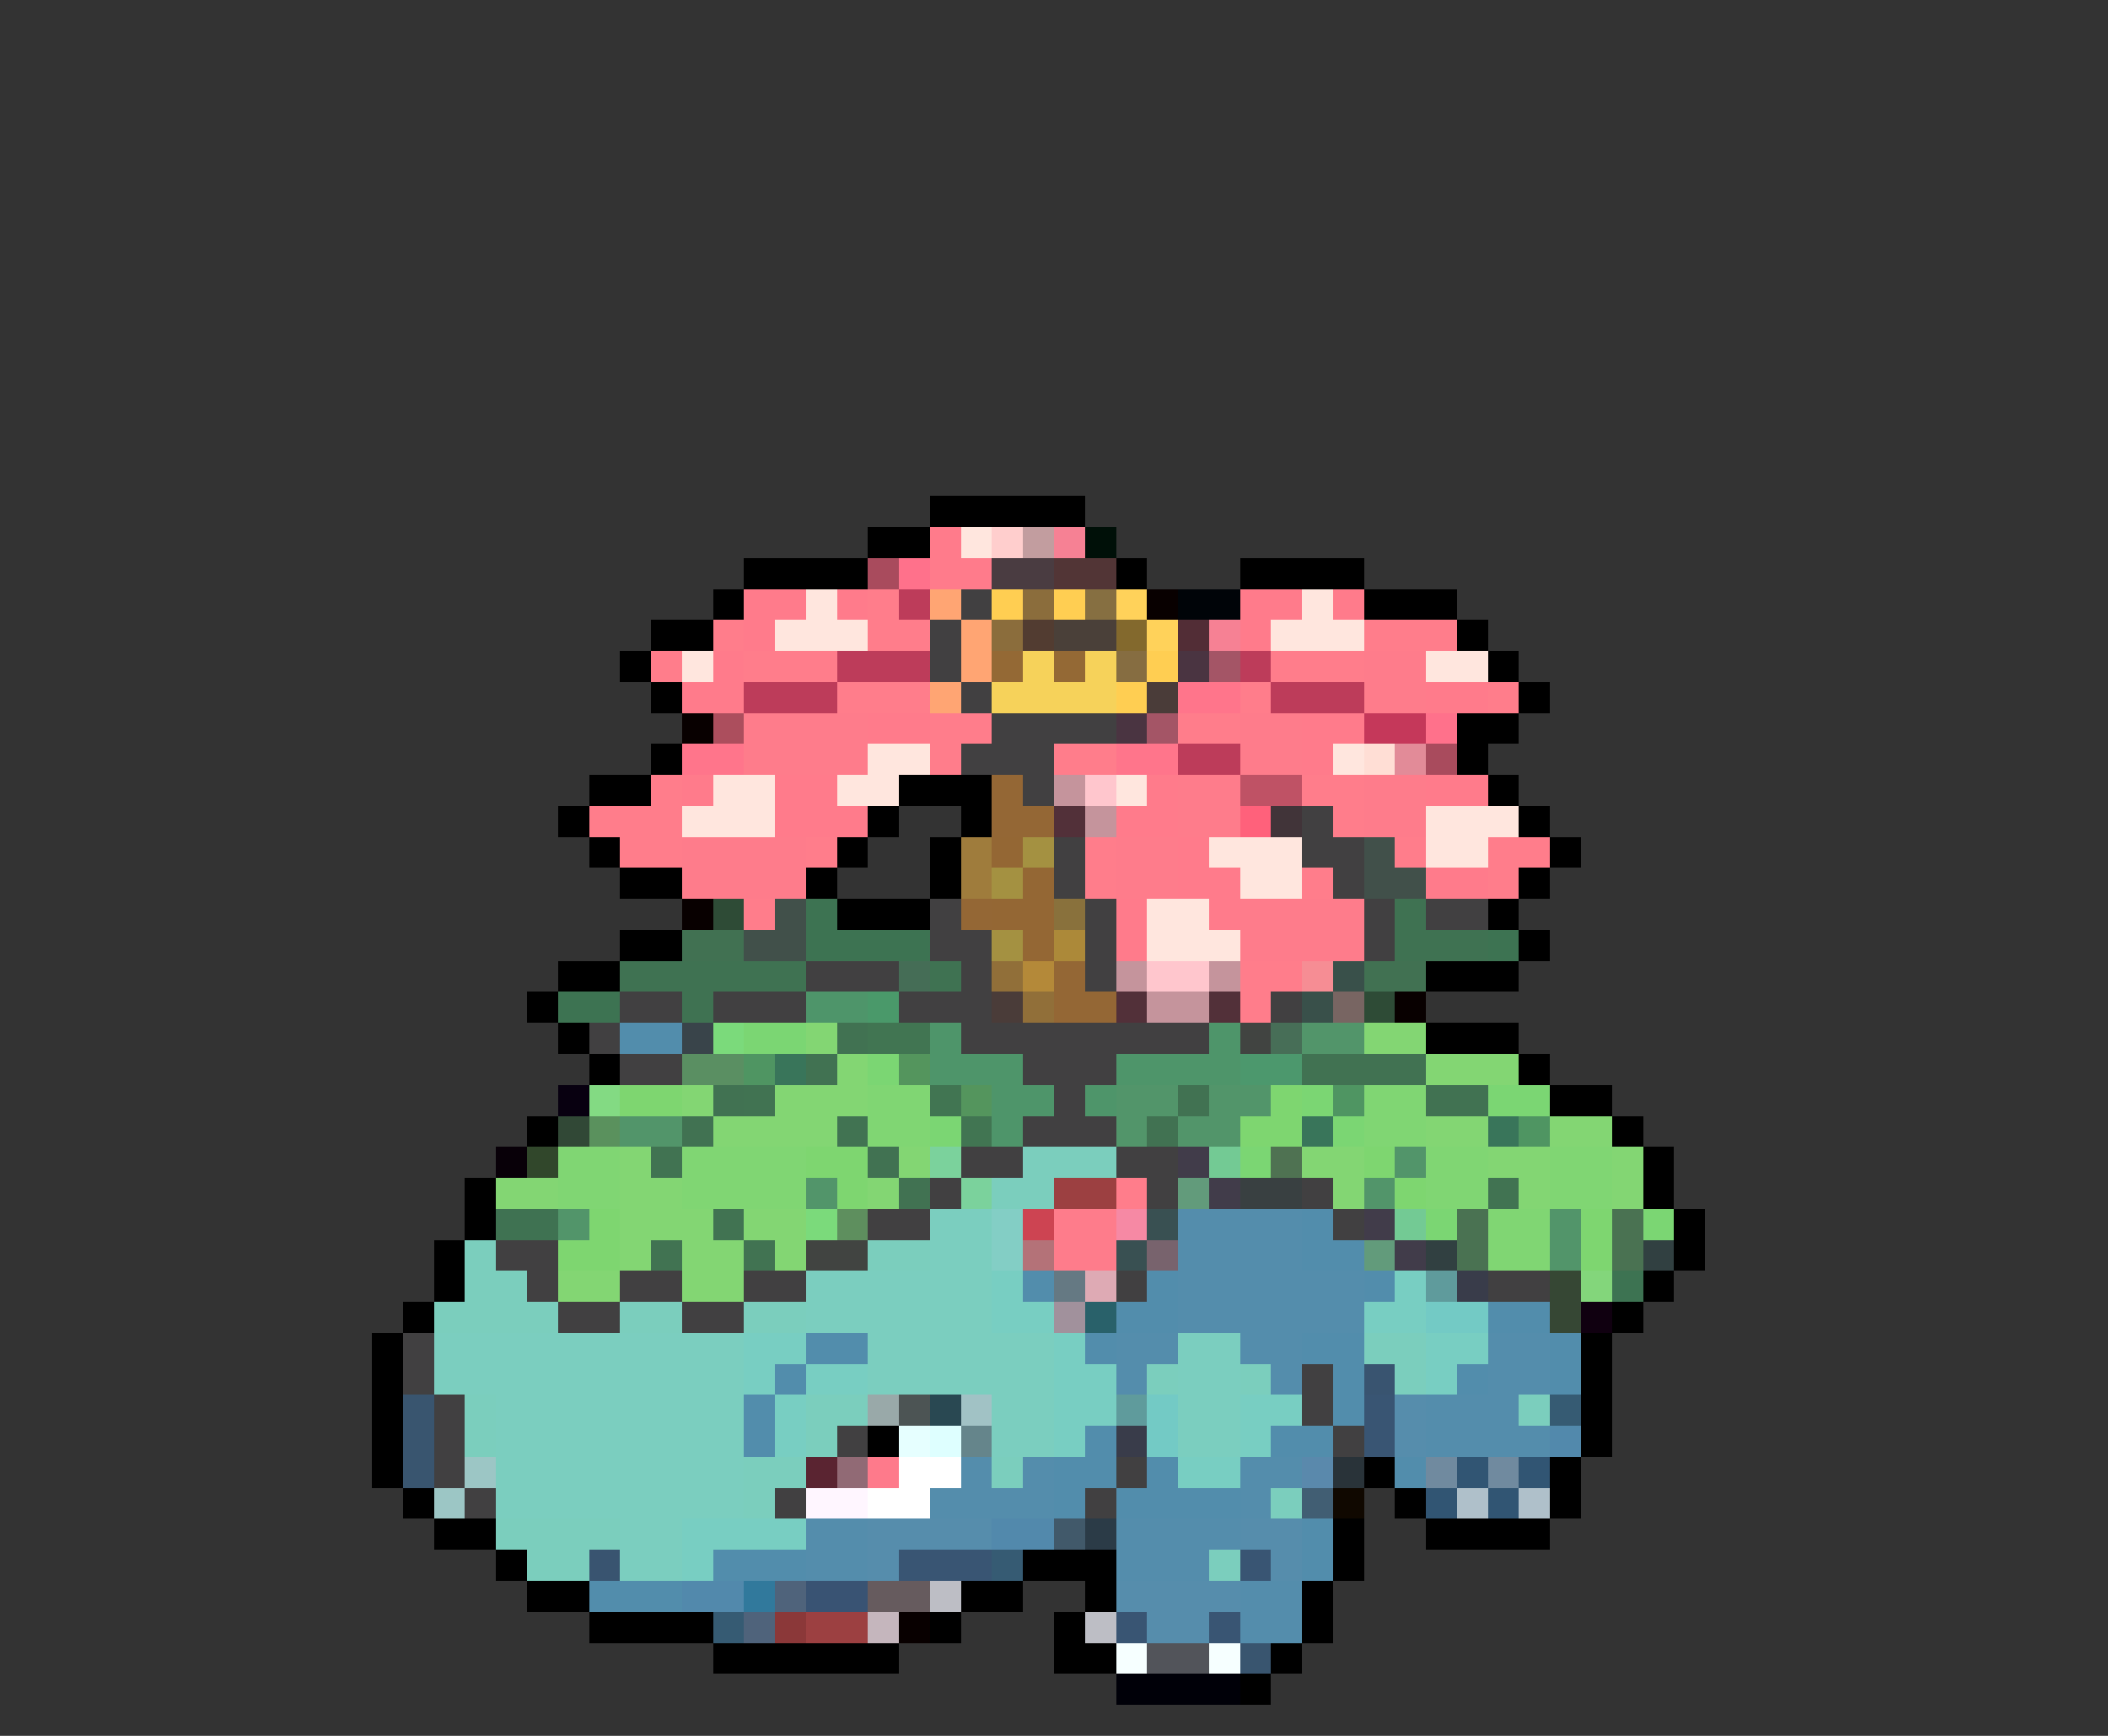 <svg xmlns="http://www.w3.org/2000/svg" viewBox="0 -0.5 68 56" shape-rendering="crispEdges">
<rect x="0" y="-0.5" width="68" height="56" fill="#333333" stroke="none"/>
<path stroke="#000000" d="M30 16h5M28 17h2M24 18h4M36 18h1M40 18h4M23 19h1M44 19h3M21 20h2M47 20h1M20 21h1M48 21h1M21 22h1M49 22h1M47 23h2M21 24h1M47 24h1M19 25h2M29 25h3M48 25h1M18 26h1M28 26h1M31 26h1M49 26h1M19 27h1M27 27h1M30 27h1M50 27h1M20 28h2M26 28h1M30 28h1M49 28h1M27 29h3M48 29h1M20 30h2M49 30h1M18 31h2M46 31h3M17 32h1M18 33h1M46 33h3M19 34h1M49 34h1M50 35h2M17 36h1M52 36h1M53 37h1M15 38h1M53 38h1M15 39h1M54 39h1M14 40h1M54 40h1M14 41h1M53 41h1M13 42h1M52 42h1M12 43h1M51 43h1M12 44h1M51 44h1M12 45h1M51 45h1M12 46h1M28 46h1M51 46h1M12 47h1M44 47h1M50 47h1M13 48h1M45 48h1M50 48h1M14 49h2M43 49h1M46 49h4M16 50h1M33 50h3M43 50h1M17 51h2M31 51h2M35 51h1M42 51h1M19 52h4M30 52h1M34 52h1M42 52h1M23 53h6M34 53h2M41 53h1M40 54h1" />
<path stroke="#ff7b8b" d="M30 17h1M30 18h2M24 19h2M27 19h1M40 19h2M43 19h1M24 20h1M40 20h1M23 21h1M22 22h2M46 22h2M28 23h2M42 23h2M42 24h1M22 25h1M25 25h2M37 25h1M46 25h2M25 26h3M36 26h2M38 27h1M38 28h2M46 28h2M36 29h1M39 29h1M36 30h1" />
<path stroke="#ffe6de" d="M31 17h1M26 19h1M42 19h1M25 20h3M41 20h3M22 21h1M46 21h2M28 24h2M43 24h1M23 25h2M27 25h2M36 25h1M22 26h3M46 26h3M39 27h3M46 27h2M40 28h2M37 29h2M37 30h3" />
<path stroke="#ffcecd" d="M32 17h1" />
<path stroke="#c29d9f" d="M33 17h1" />
<path stroke="#f68194" d="M34 17h1M39 20h1" />
<path stroke="#001008" d="M35 17h1" />
<path stroke="#a94b5d" d="M28 18h1M46 24h1" />
<path stroke="#ff718b" d="M29 18h1M46 23h1" />
<path stroke="#4a3c41" d="M32 18h2" />
<path stroke="#523536" d="M34 18h2" />
<path stroke="#ff7d8b" d="M28 19h1M23 20h1M28 20h2M44 20h3M21 21h1M24 21h3M41 21h3M27 22h3M40 22h1M48 22h1M30 23h2M38 23h2M30 24h1M34 24h2M21 25h1M42 25h2M19 26h3M43 26h1M20 27h2M26 27h1M35 27h1M45 27h1M48 27h2M35 28h1M42 28h1M48 28h1M24 29h1M40 31h2M40 32h1M36 38h1" />
<path stroke="#bd3c5a" d="M29 19h1M27 21h3M40 21h1M24 22h3M41 22h3M38 24h2" />
<path stroke="#ffa573" d="M30 19h1M31 20h1M31 21h1M30 22h1" />
<path stroke="#414041" d="M31 19h1M30 20h1M30 21h1M31 22h1M32 23h4M31 24h3M33 25h1M42 26h1M34 27h1M42 27h2M34 28h1M43 28h1M30 29h1M35 29h1M44 29h1M46 29h2M30 30h2M35 30h1M44 30h1M26 31h3M31 31h1M35 31h1M20 32h2M23 32h3M29 32h3M41 32h1M19 33h1M31 33h8M20 34h2M33 34h3M34 35h1M33 36h3M31 37h2M36 37h2M30 38h1M37 38h1M42 38h1M28 39h2M43 39h1M16 40h2M17 41h1M20 41h2M24 41h2M36 41h1M48 41h2M18 42h2M22 42h2M13 43h1M13 44h1M42 44h1M14 45h1M42 45h1M14 46h1M27 46h1M43 46h1M14 47h1M36 47h1M15 48h1M25 48h1M35 48h1" />
<path stroke="#ffce52" d="M32 19h1M34 19h1M37 21h1M36 22h1" />
<path stroke="#8b6d3c" d="M33 19h1M32 20h1" />
<path stroke="#866f41" d="M35 19h1" />
<path stroke="#ffd25a" d="M36 19h1M37 20h1" />
<path stroke="#080000" d="M37 19h1M22 23h1M22 29h1M45 32h1M29 52h1" />
<path stroke="#000408" d="M38 19h2" />
<path stroke="#523c31" d="M33 20h1" />
<path stroke="#4a4039" d="M34 20h2" />
<path stroke="#83692d" d="M36 20h1" />
<path stroke="#522d36" d="M38 20h1" />
<path stroke="#946935" d="M32 21h1M34 21h1" />
<path stroke="#f6d25a" d="M33 21h1M35 21h1M32 22h4" />
<path stroke="#866d41" d="M36 21h1" />
<path stroke="#4a3441" d="M38 21h1M36 23h1" />
<path stroke="#a45566" d="M39 21h1M37 23h1" />
<path stroke="#fe7c8b" d="M44 21h2M44 22h2M24 23h4M40 23h2M24 24h4M40 24h2M38 25h2M44 25h2M38 26h2M44 26h2M22 27h4M36 27h2M22 28h4M36 28h2M40 29h4M40 30h4M34 39h2M34 40h2" />
<path stroke="#4a3c39" d="M37 22h1M32 32h1" />
<path stroke="#ff758b" d="M38 22h2M22 24h2M36 24h2" />
<path stroke="#ac4e5d" d="M23 23h1" />
<path stroke="#c5385a" d="M44 23h2" />
<path stroke="#ffded5" d="M44 24h1" />
<path stroke="#e28b98" d="M45 24h1" />
<path stroke="#946735" d="M32 25h1M32 26h2M31 29h1M34 31h1M34 32h2" />
<path stroke="#c5949c" d="M34 25h1M35 26h1M36 31h1M39 31h1M37 32h2" />
<path stroke="#ffc6cd" d="M35 25h1M37 31h2" />
<path stroke="#bf5265" d="M40 25h2" />
<path stroke="#523039" d="M34 26h1M36 32h1M39 32h1" />
<path stroke="#ff617b" d="M40 26h1" />
<path stroke="#413439" d="M41 26h1" />
<path stroke="#9f7c3c" d="M31 27h1M31 28h1" />
<path stroke="#946734" d="M32 27h1M33 28h1M32 29h2M33 30h1" />
<path stroke="#a49141" d="M33 27h1M32 28h1M32 30h1" />
<path stroke="#41504a" d="M44 27h1M44 28h2M25 29h1M24 30h2" />
<path stroke="#2e4b36" d="M23 29h1M44 32h1" />
<path stroke="#3d7352" d="M26 29h1M26 30h4M48 30h1M18 32h2M52 41h1" />
<path stroke="#89713c" d="M34 29h1" />
<path stroke="#3f7252" d="M45 29h1M45 30h3M20 31h6M30 31h1M22 32h1M16 39h2" />
<path stroke="#417152" d="M22 30h2M44 31h2" />
<path stroke="#ac8939" d="M34 30h1" />
<path stroke="#456d56" d="M29 31h1" />
<path stroke="#916f39" d="M32 31h1M33 32h1" />
<path stroke="#b48939" d="M33 31h1" />
<path stroke="#f68d94" d="M42 31h1" />
<path stroke="#39504a" d="M43 31h1M42 32h1" />
<path stroke="#4e956a" d="M26 32h2M30 33h1M39 33h1M30 34h3M36 34h4M32 35h2M35 35h1M32 36h1" />
<path stroke="#4a996a" d="M28 32h1" />
<path stroke="#786562" d="M43 32h1" />
<path stroke="#528dac" d="M20 33h2M42 39h1M42 40h2M33 41h1M37 41h1M44 41h1M36 42h2M48 42h2M26 43h2M35 43h1M42 43h2M50 43h1M25 44h1M43 44h1M47 44h1M50 44h1M24 45h1M43 45h1M24 46h1M35 46h1M41 46h2M34 47h2M37 47h1M45 47h1M34 48h1M36 48h4M42 49h1M23 50h3M42 50h1M19 51h3" />
<path stroke="#39444a" d="M22 33h1" />
<path stroke="#7bda7b" d="M23 33h1M26 39h1" />
<path stroke="#7bd673" d="M24 33h2M28 34h1M42 35h1M48 35h2M30 36h1M43 36h1M40 37h1M46 39h1M53 39h1" />
<path stroke="#83d673" d="M26 33h1M44 33h2M27 34h1M46 34h3M22 35h1M25 35h3M23 36h4M46 36h2M50 36h2M20 37h1M29 37h1M42 37h2M48 37h2M52 37h1M16 38h2M20 38h2M28 38h1M43 38h1M49 38h1M52 38h1M20 39h3M24 39h2M20 40h1M22 40h2M25 40h1M18 41h2M22 41h2" />
<path stroke="#417252" d="M27 33h1M26 34h1M42 34h4M23 35h1M38 35h1M46 35h2M22 36h1M37 36h1M28 37h1M29 38h1" />
<path stroke="#417552" d="M28 33h2M30 35h1M31 36h1" />
<path stroke="#414441" d="M40 33h1M26 40h2" />
<path stroke="#476e57" d="M41 33h1" />
<path stroke="#52956a" d="M42 33h2M36 35h2M39 35h2M20 36h2M36 36h1M38 36h2M45 37h1M26 38h1M44 38h1M18 39h1M50 39h1M50 40h1" />
<path stroke="#5a8f62" d="M22 34h2" />
<path stroke="#4f9562" d="M24 34h1M43 35h1M49 36h1" />
<path stroke="#39755a" d="M25 34h1M42 36h1M48 36h1" />
<path stroke="#54955d" d="M29 34h1M31 35h1" />
<path stroke="#4c986d" d="M40 34h2" />
<path stroke="#080010" d="M18 35h1" />
<path stroke="#83da83" d="M19 35h1" />
<path stroke="#7ed670" d="M20 35h2M41 35h1M40 36h2M26 37h2M44 37h1M27 38h1M45 38h1M19 39h1M51 39h1M18 40h2M51 40h1" />
<path stroke="#417352" d="M24 35h1M27 36h1M21 37h1M48 38h1M23 39h1M21 40h1M24 40h1" />
<path stroke="#80d673" d="M28 35h2M44 35h2M28 36h2M44 36h2M18 37h2M22 37h4M46 37h2M50 37h2M18 38h2M22 38h4M46 38h2M50 38h2M48 39h2M48 40h2" />
<path stroke="#314836" d="M18 36h1" />
<path stroke="#5a915d" d="M19 36h1" />
<path stroke="#080008" d="M16 37h1" />
<path stroke="#31472b" d="M17 37h1" />
<path stroke="#7bd29c" d="M30 37h1M31 38h1" />
<path stroke="#7bcebd" d="M33 37h3M32 38h2M15 40h1M28 40h2M15 41h2M14 42h4M20 42h2M24 42h2M44 43h2M37 44h1M40 44h1M45 44h1M15 45h1M26 45h2M49 45h1M15 46h1M26 46h1M24 47h2M32 47h1M24 48h1M41 48h1M16 49h4M17 50h2M39 50h1" />
<path stroke="#413c4a" d="M38 37h1M39 38h1M44 39h1M45 40h1" />
<path stroke="#73ca94" d="M39 37h1M45 39h1" />
<path stroke="#4f7252" d="M41 37h1" />
<path stroke="#9c4041" d="M34 38h2M26 52h2" />
<path stroke="#629b7b" d="M38 38h1M44 40h1" />
<path stroke="#394041" d="M40 38h2" />
<path stroke="#5e8f5e" d="M27 39h1" />
<path stroke="#7bcebf" d="M30 39h2M30 40h2M26 41h6M26 42h6M14 43h10M28 43h6M38 43h2M14 44h10M28 44h6M38 44h2M16 45h8M32 45h2M38 45h2M16 46h8M32 46h2M38 46h2M16 47h8M16 48h8M20 49h2M20 50h2" />
<path stroke="#83cec5" d="M32 39h1M32 40h1" />
<path stroke="#cd4452" d="M33 39h1" />
<path stroke="#f689a4" d="M36 39h1" />
<path stroke="#395052" d="M37 39h1M36 40h1" />
<path stroke="#548dac" d="M38 39h4M38 40h4M38 41h6M38 42h6M36 43h2M40 43h2M48 43h2M36 44h1M41 44h1M48 44h2M46 45h3M46 46h4M31 47h1M33 47h1M40 47h2M30 48h4M40 48h1M26 49h2M36 49h4M26 50h2M36 50h3M40 51h2M40 52h2" />
<path stroke="#4a7252" d="M47 39h1M52 39h1M47 40h1M52 40h1" />
<path stroke="#b47278" d="M33 40h1" />
<path stroke="#78636d" d="M37 40h1" />
<path stroke="#314041" d="M46 40h1M53 40h1" />
<path stroke="#78cec2" d="M32 41h1M45 41h1M32 42h2M44 42h2M24 43h2M34 43h1M46 43h2M24 44h1M26 44h2M34 44h2M46 44h1M25 45h1M34 45h2M40 45h2M25 46h1M34 46h1M40 46h1M38 47h2M22 49h4M22 50h1" />
<path stroke="#657983" d="M34 41h1" />
<path stroke="#deaab4" d="M35 41h1" />
<path stroke="#5f9b9c" d="M46 41h1M36 45h1" />
<path stroke="#393c4a" d="M47 41h1M36 46h1" />
<path stroke="#364734" d="M50 41h1M50 42h1" />
<path stroke="#83d67b" d="M51 41h1" />
<path stroke="#a1919c" d="M34 42h1" />
<path stroke="#29616a" d="M35 42h1" />
<path stroke="#73cac5" d="M46 42h2M37 45h1M37 46h1" />
<path stroke="#100010" d="M51 42h1" />
<path stroke="#395470" d="M44 44h1M19 50h1" />
<path stroke="#39556f" d="M13 45h1M13 46h1M13 47h1M40 53h1" />
<path stroke="#99a9a9" d="M28 45h1" />
<path stroke="#4c5454" d="M29 45h1" />
<path stroke="#294852" d="M30 45h1" />
<path stroke="#a1c2c5" d="M31 45h1" />
<path stroke="#395573" d="M44 45h1M44 46h1M29 50h3M40 50h1M36 52h1M39 52h1" />
<path stroke="#568dac" d="M45 45h1M45 46h1M28 49h4M40 49h2M28 50h1M41 50h1M36 51h4M37 52h2" />
<path stroke="#365b73" d="M50 45h1M32 50h1M23 52h1" />
<path stroke="#e6ffff" d="M29 46h1" />
<path stroke="#deffff" d="M30 46h1" />
<path stroke="#65858b" d="M31 46h1" />
<path stroke="#5289ac" d="M50 46h1M32 49h2M22 51h2" />
<path stroke="#9cc6c5" d="M15 47h1M14 48h1" />
<path stroke="#5a2431" d="M26 47h1" />
<path stroke="#916a75" d="M27 47h1" />
<path stroke="#fe7a8b" d="M28 47h1" />
<path stroke="#ffffff" d="M29 47h2M28 48h2" />
<path stroke="#5a89ac" d="M42 47h1" />
<path stroke="#293339" d="M43 47h1" />
<path stroke="#708a9f" d="M46 47h1M48 47h1" />
<path stroke="#315573" d="M47 47h1M49 47h1M46 48h1M48 48h1" />
<path stroke="#fff6ff" d="M26 48h2" />
<path stroke="#415e73" d="M42 48h1" />
<path stroke="#100800" d="M43 48h1" />
<path stroke="#afc0ca" d="M47 48h1M49 48h1" />
<path stroke="#41596a" d="M34 49h1" />
<path stroke="#2b3b47" d="M35 49h1" />
<path stroke="#31799c" d="M24 51h1" />
<path stroke="#4f637b" d="M25 51h1M24 52h1" />
<path stroke="#395373" d="M26 51h2" />
<path stroke="#665b5e" d="M28 51h2" />
<path stroke="#bdbec5" d="M30 51h1M35 52h1" />
<path stroke="#8b3839" d="M25 52h1" />
<path stroke="#c5b6bd" d="M28 52h1" />
<path stroke="#f6ffff" d="M36 53h1M39 53h1" />
<path stroke="#52545a" d="M37 53h2" />
<path stroke="#000008" d="M36 54h4" />
</svg>